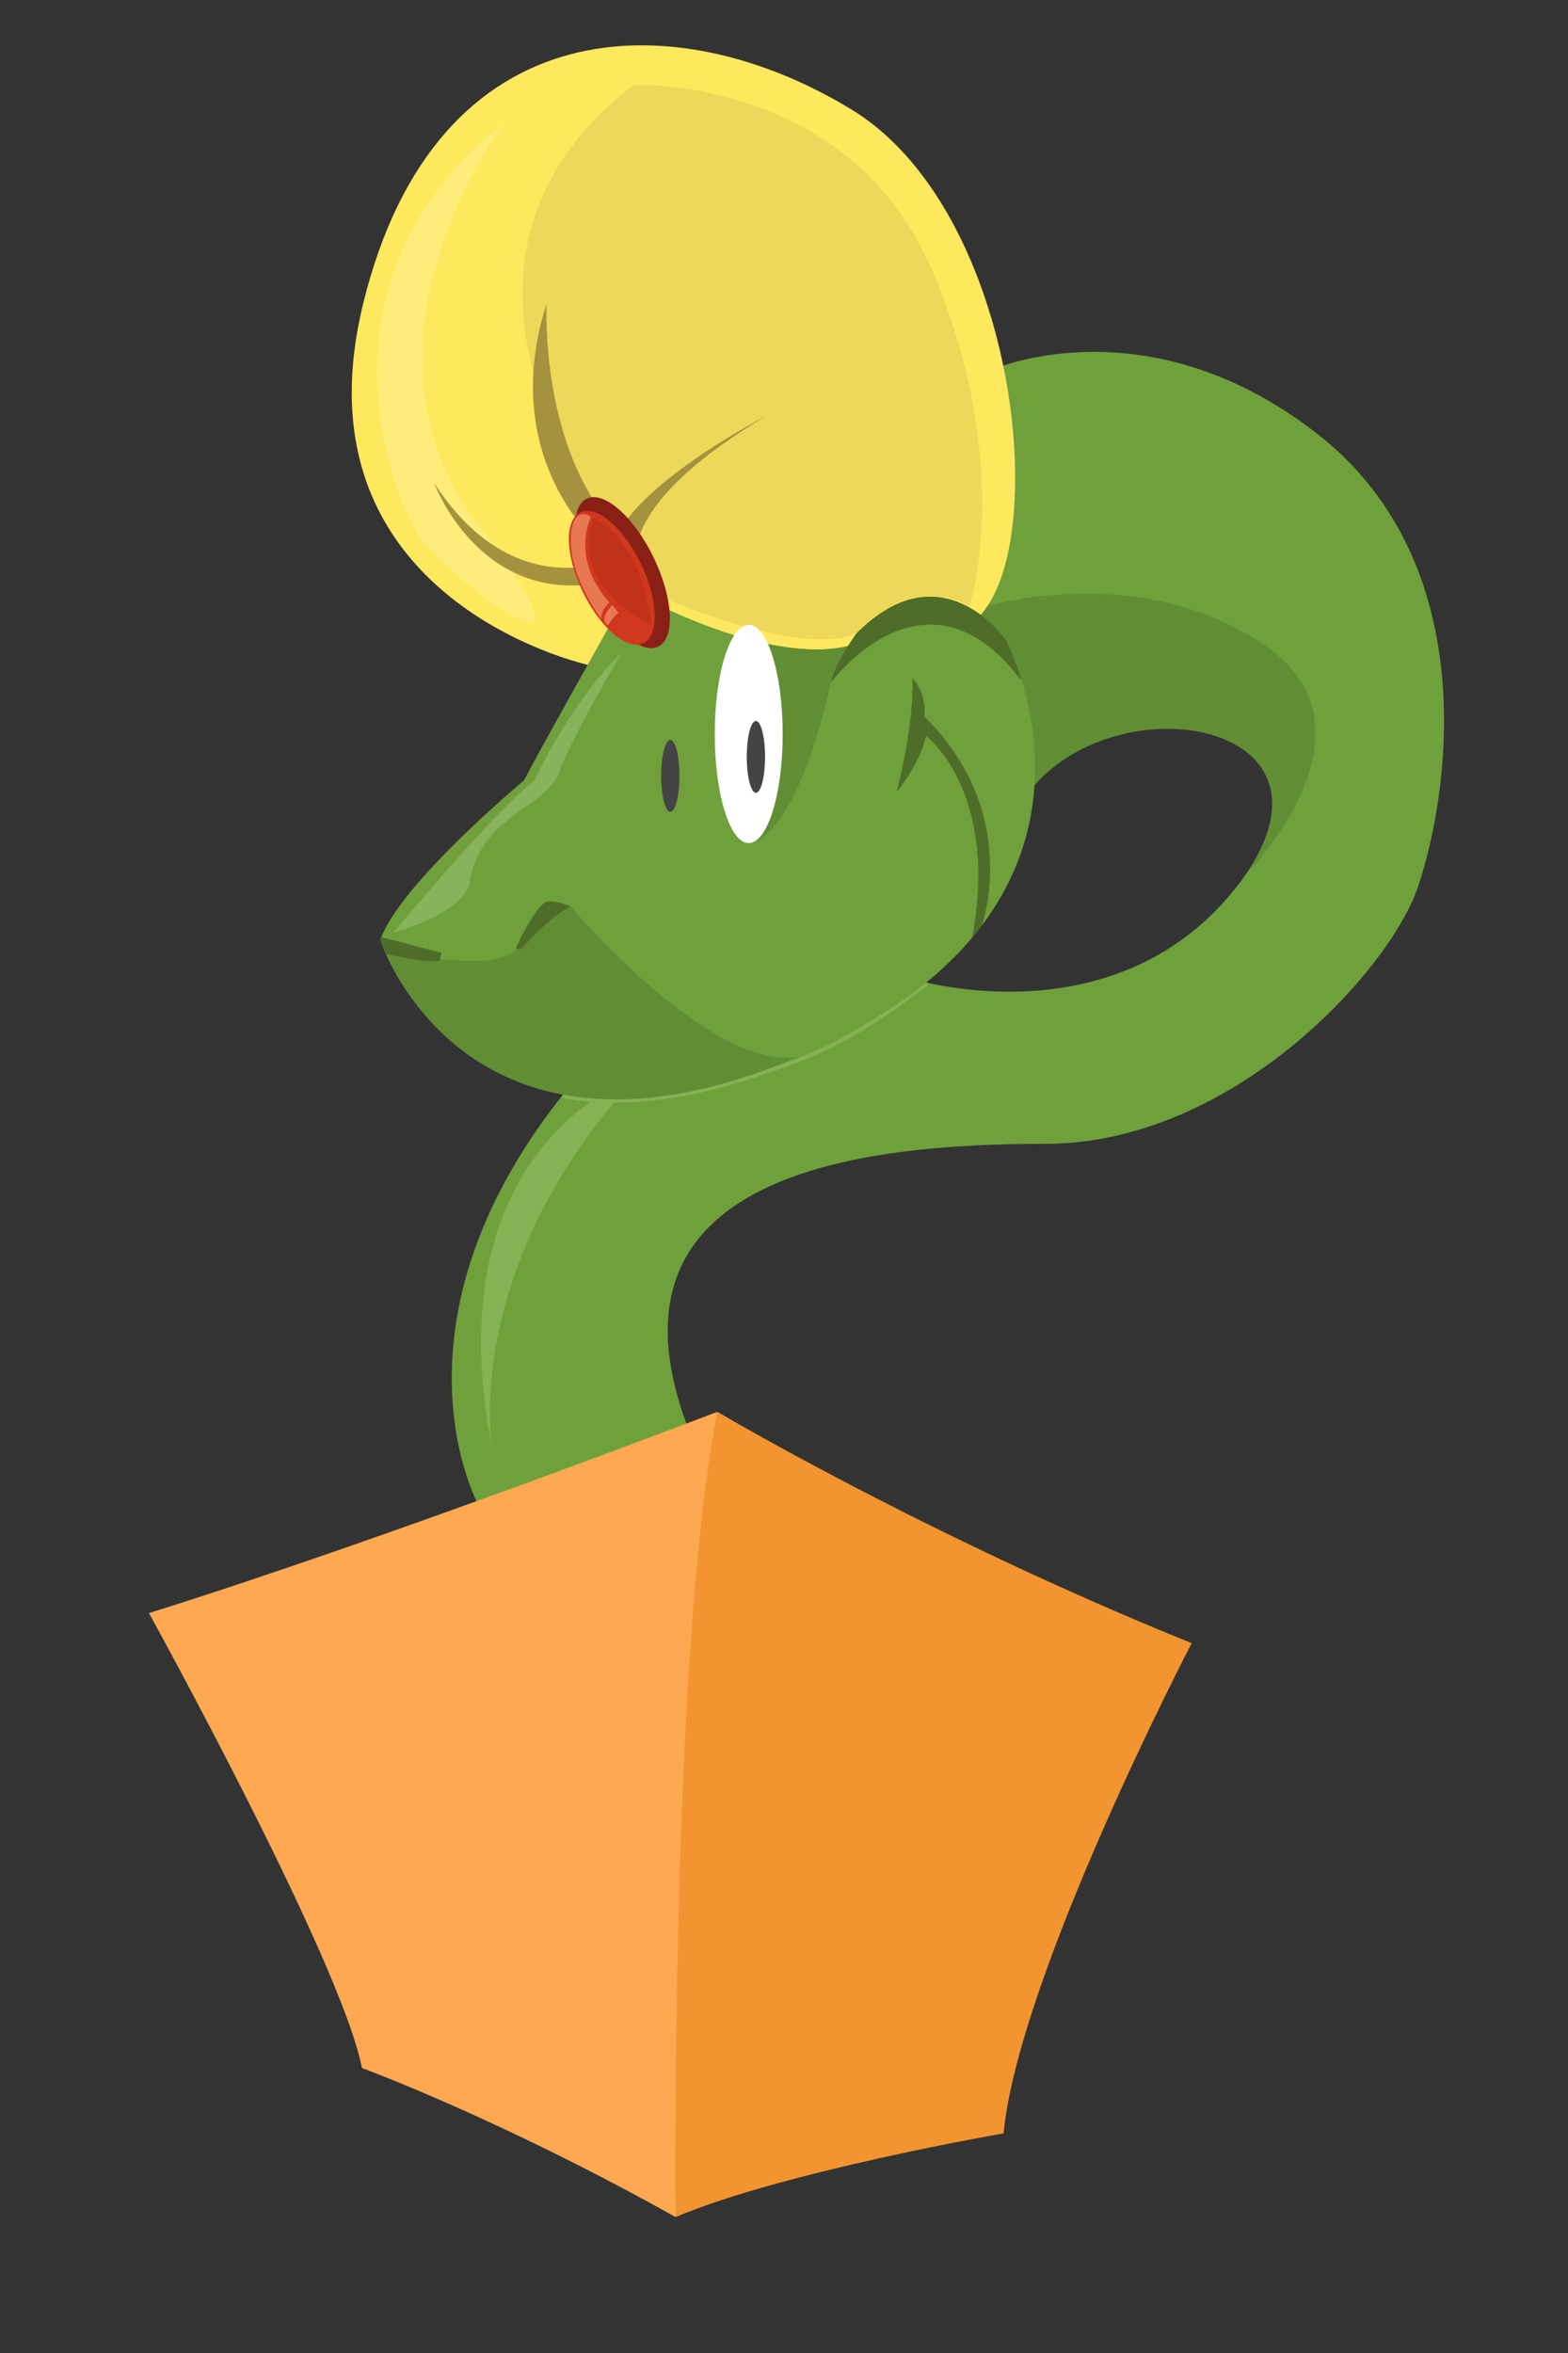 <?xml version="1.0" encoding="utf-8"?>
<!DOCTYPE svg PUBLIC "-//W3C//DTD SVG 1.1//EN" "http://www.w3.org/Graphics/SVG/1.1/DTD/svg11.dtd">
<svg version="1.1" xmlns="http://www.w3.org/2000/svg" xmlns:xlink="http://www.w3.org/1999/xlink"
	 width="200px" height="300px" xml:space="preserve"> 
	<rect width="100%" height="100%" fill="#333333" stroke="none"/> 
	<g id="corps" transform="translate(10,0)">
		<path
		   style="fill:#6fa03c"
		   d="m 116.001,47.333 c 0,0 19.833,-9.167 41.833,7.833 22,17 16.666,47.333 13,58 -3.666,10.667 -23.667,32.667 -47.5,32.667 -23.833,0 -57.666,3.833 -45.666,36 l -1.334,6.5 -23.833,7.333 -1.5,-3.833 c 0,0 -15.334,-27.833 19.333,-61.667 l 36.167,-5.333 c 0,0 26.167,8.167 41.667,-12.333 15.5,-20.5 -16.501,-26.333 -27.334,-11 0,0 -24.333,-39.833 -4.833,-54.167 z" />
		<path
		   style="fill:#86b154;"
		   d="m 71.087,137.406 c 0,0 -26.086,8.261 -18.271,47.576 0,-0.001 -4.315,-22.982 18.271,-47.576 z" />
		<path
		   style="fill:#618d34;"
		   d="m 148.716,111.748 c 4.144,-4.474 16.735,-19.965 2.452,-29.581 -16.833,-11.333 -37.334,-4.333 -37.334,-4.333 l -0.166,0.833 2.978,14.977 c 2.302,4.766 4.188,7.856 4.188,7.856 10.737,-14.839 41.849,-9.792 27.882,10.248 z" />
		<path
		   style="fill:#f29530"
		   d="m 81.501,180 c 0,0 26.667,15.833 60.5,29.5 0,0 -22,42.167 -24,62.5 0,0 -27.999,4.834 -41.833,10.667 l -12.167,-26 17.5,-76.667 z" />
		<path
		   style="fill:#ffa852"
		   d="m 81.501,180 c 0,0 -41.667,16 -72.5,25.667 0,0 24.501,44.334 27.167,58 0,0 17.334,6.334 40,19 0,0 -0.667,-72 5.333,-102.667 z" />
		<path
		   style="fill:none;stroke:#86b154;stroke-width:0.5;"
		   d="m 61.777,139.746 c 6.319,1.257 15.344,0.548 24.697,-2.7 6.184,-2.148 10.954,-3.377 21.797,-11.68" />
	</g>
	<g id="tete" transform="translate(27,0)">
		<path
		   style="fill:#fee85e;"
		   id="path5"
		   d="M 82.375,81.833 96,80 C 107.667,74.333 104,27.667 81.667,14 59.334,0.333 28.667,0.667 19.333,38.667 c -9.334,38 28.917,46.166 28.917,46.166 0,0 -3.625,4.625 0,0 3.625,-4.625 6.75,-7.75 6.75,-7.75 l 4.375,1.375 c 13.625,5.75 23,3.375 23,3.375" />
		<path
		   style="fill:#6fa03c"
		   id="path8"
		   d="m 51,79.333 c 0,0 -9.001,16 -11.167,20.167 0,0 -15.833,13.166 -18.333,20.333 0,0 10.833,33.5 54.333,14.5 43.5,-19 25.5,-52.667 25.5,-52.667 0,0 -8.166,-12 -19.166,-0.833 0,0 -13.833,-6.5 -23.5,-6.5 l -7.667,5 z" />
		<path
		   style="fill:#4d6d29"
		   id="path10"
		   d="m 89.375,86.458 c 0,0 0.375,5.125 -2,14.5 0,0 2.875,-3.375 3.75,-7.125 0,0 9.375,7 5.875,25.75 l 1.25,-1.625 c 0,0 5.125,-14.375 -7.375,-26.625 0,0 0.5,-2.625 -1.5,-4.875 z" />
		<path
		   d="m 79,87 c 0,0 12,-16.292 24.125,-0.417 l 0.083,-0.203 c -0.933,-2.947 -1.875,-4.714 -1.875,-4.714 0,0 -8.166,-12 -19.166,-0.833 0,0 -2.292,3.125 -3.042,5.5 L 79,87 z"
		   id="path17"
		   style="fill:#4d6d29" />
		<path
		   style="fill:#ffe85f"
		   id="path20"
		   d="m 81.167,82.333 c 0,0 -6.917,2.625 -22.417,-4.375 l -3,-1.375 1.625,-2.75 c 0,0 10.875,0.313 25,6.688 l -1.208,1.812 z" />
		<path
		   style="fill:#edd859;"
		   id="path23"
		   d="m 53.833,10.833 c 0,0 27.333,-1.167 38,23.5 10.667,24.667 4.834,43 4.834,43 0,0 -6.619,-4.546 -14.383,3.244 0,0 -4.219,3.962 -24.951,-4.41 0,0 -37.334,-39.334 -3.5,-65.334 z" />
		<path
		   style="fill:#618d34;"
		   id="path29"
		   d="m 29,122.25 -6.833,-0.75 c 2.89,6.471 15.901,28.829 52.701,13.242 C 63.568,136.683 45.75,115.5 45.75,115.5 c -1.917,-0.167 -5.083,4.667 -6.083,5.083 -1,0.416 -2,2.167 -7,1.917 -5,-0.25 -3.667,-0.25 -3.667,-0.25 z" />
		<path
		   style="fill:#618d34;fill-opacity:1"
		   id="path31"
		   d="m 68.756,107.511 c 0,0 5.881,-0.478 10.381,-21.228 0.384,-1.172 1.009,-2.346 2.002,-3.899 -3.945,0.857 -7.29,0.258 -11.12,-0.394 z" />
		<path
		   d="m 29.333,121.5 -7.691,-2.024 c -0.048,0.119 -0.101,0.241 -0.142,0.357 0,0 0.229,0.705 0.749,1.848 l 0.168,-0.014 c 0,0 4.832,1.166 6.666,0.833 l 0.25,-1 z"
		   id="path38"
		   style="fill:#4d6d29" />
		<path
		   style="fill:#4d6d29"
		   id="path40"
		   d="m 39.583,120.917 c 0,0 3.167,-3.75 6.167,-5.333 0,0 -1.916,-0.917 -3.083,-0.583 -1.167,0.334 -3.834,5.5 -3.834,5.917 0,-0.001 0.083,0.249 0.75,-0.001 z" />
		<ellipse
		   style="fill:#ffffff"
		   id="ellipse43"
		   ry="13.917"
		   rx="4.333"
		   cy="93.583"
		   cx="68.5" />
		<ellipse
		   style="fill:#444444"
		   id="ellipse45"
		   ry="4.583"
		   rx="1.167"
		   cy="98.917"
		   cx="58.5" />
		<ellipse
		   style="fill:#444444"
		   id="ellipse47"
		   ry="4.583"
		   rx="1.167"
		   cy="96.5"
		   cx="69.417" />
		<path
		   style="fill:#feed7b;"
		   id="path50"
		   d="m 37.167,15.833 c 0,0 -21,28 -3,51.333 18,23.333 -3.833,6.667 -7.5,1.5 C 23,63.499 12,35.5 37.167,15.833 z" />
		<path
		   style="fill:#88b25c;"
		   id="path52"
		   d="m 52.334,83.167 c 0,0 -6.542,11.042 -8.042,15.375 -1.5,4.333 -10.293,5.5 -11.459,14.333 0,0 -0.666,3.375 -9.666,6.042 0,0 13.082,-15.75 17.916,-19.25 0,0 4.751,-10.333 11.251,-16.5 z" />
		<path
		   style="fill:#a5923f"
		   id="path55"
		   d="m 48.939,72.594 0.436,-0.804 c 0,0 -0.499,0.186 -1.374,0.352 -3.349,0.632 -12.194,0.962 -19.626,-10.558 0,0 5.25,14.357 19.5,12.974 l 1.064,-1.964 z" />
		<path
		   style="fill:#a5923f"
		   id="path57"
		   d="m 48.477,68.414 c 0,0 -11.863,-10.738 -5.749,-29.719 0,0 -0.998,18.511 9.105,29.093 l -3.356,0.626 z" />
		<path
		   style="fill:#a5923f"
		   id="path59"
		   d="m 54.174,70.786 c 0,0 -1.352,-7.127 16.494,-17.718 0,0 -17.352,8.871 -19.564,16.674 l 3.669,0.826" />
		<ellipse
		   style="fill:#892015"
		   id="ellipse62"
		   ry="10.477"
		   rx="4.422"
		   cy="73.02"
		   cx="52.428"
		   transform="matrix(0.9,-0.435,0.435,0.9,-26.555,30.099)" />
		<ellipse
		   style="fill:#d1371e"
		   id="ellipse64"
		   ry="9.261"
		   rx="4.118"
		   cy="73.678"
		   cx="51.068"
		   transform="matrix(0.9,-0.435,0.435,0.9,-26.974,29.566)" />
		<path
		   style="fill:#e87853;"
		   id="path66"
		   d="m 48.375,65.912 c 0,0 -2.713,5.25 2.37,10.917 0,0 -1.329,1.162 -0.995,2.162 0,0 -3.5,-4.469 -3.906,-9.219 -0.32,-3.738 1.109,-4.907 2.531,-3.86 z" />
		<path
		   style="fill:#e87853;"
		   id="path68"
		   d="m 51.083,77.146 c 0,0 -1.188,1.229 -1,2.042 0,0 0.271,0.417 0.459,0.563 0,0 0.792,-1.313 1.375,-1.604 l -0.834,-1.001 z" />
		<path
		   style="fill:#bf3119;"
		   id="path70"
		   d="m 48.667,66.083 c 0,0 -3.542,8.125 7.416,13.625 0,0 -0.833,-10.5 -7.416,-13.625 z" />
	</g>
</svg>
